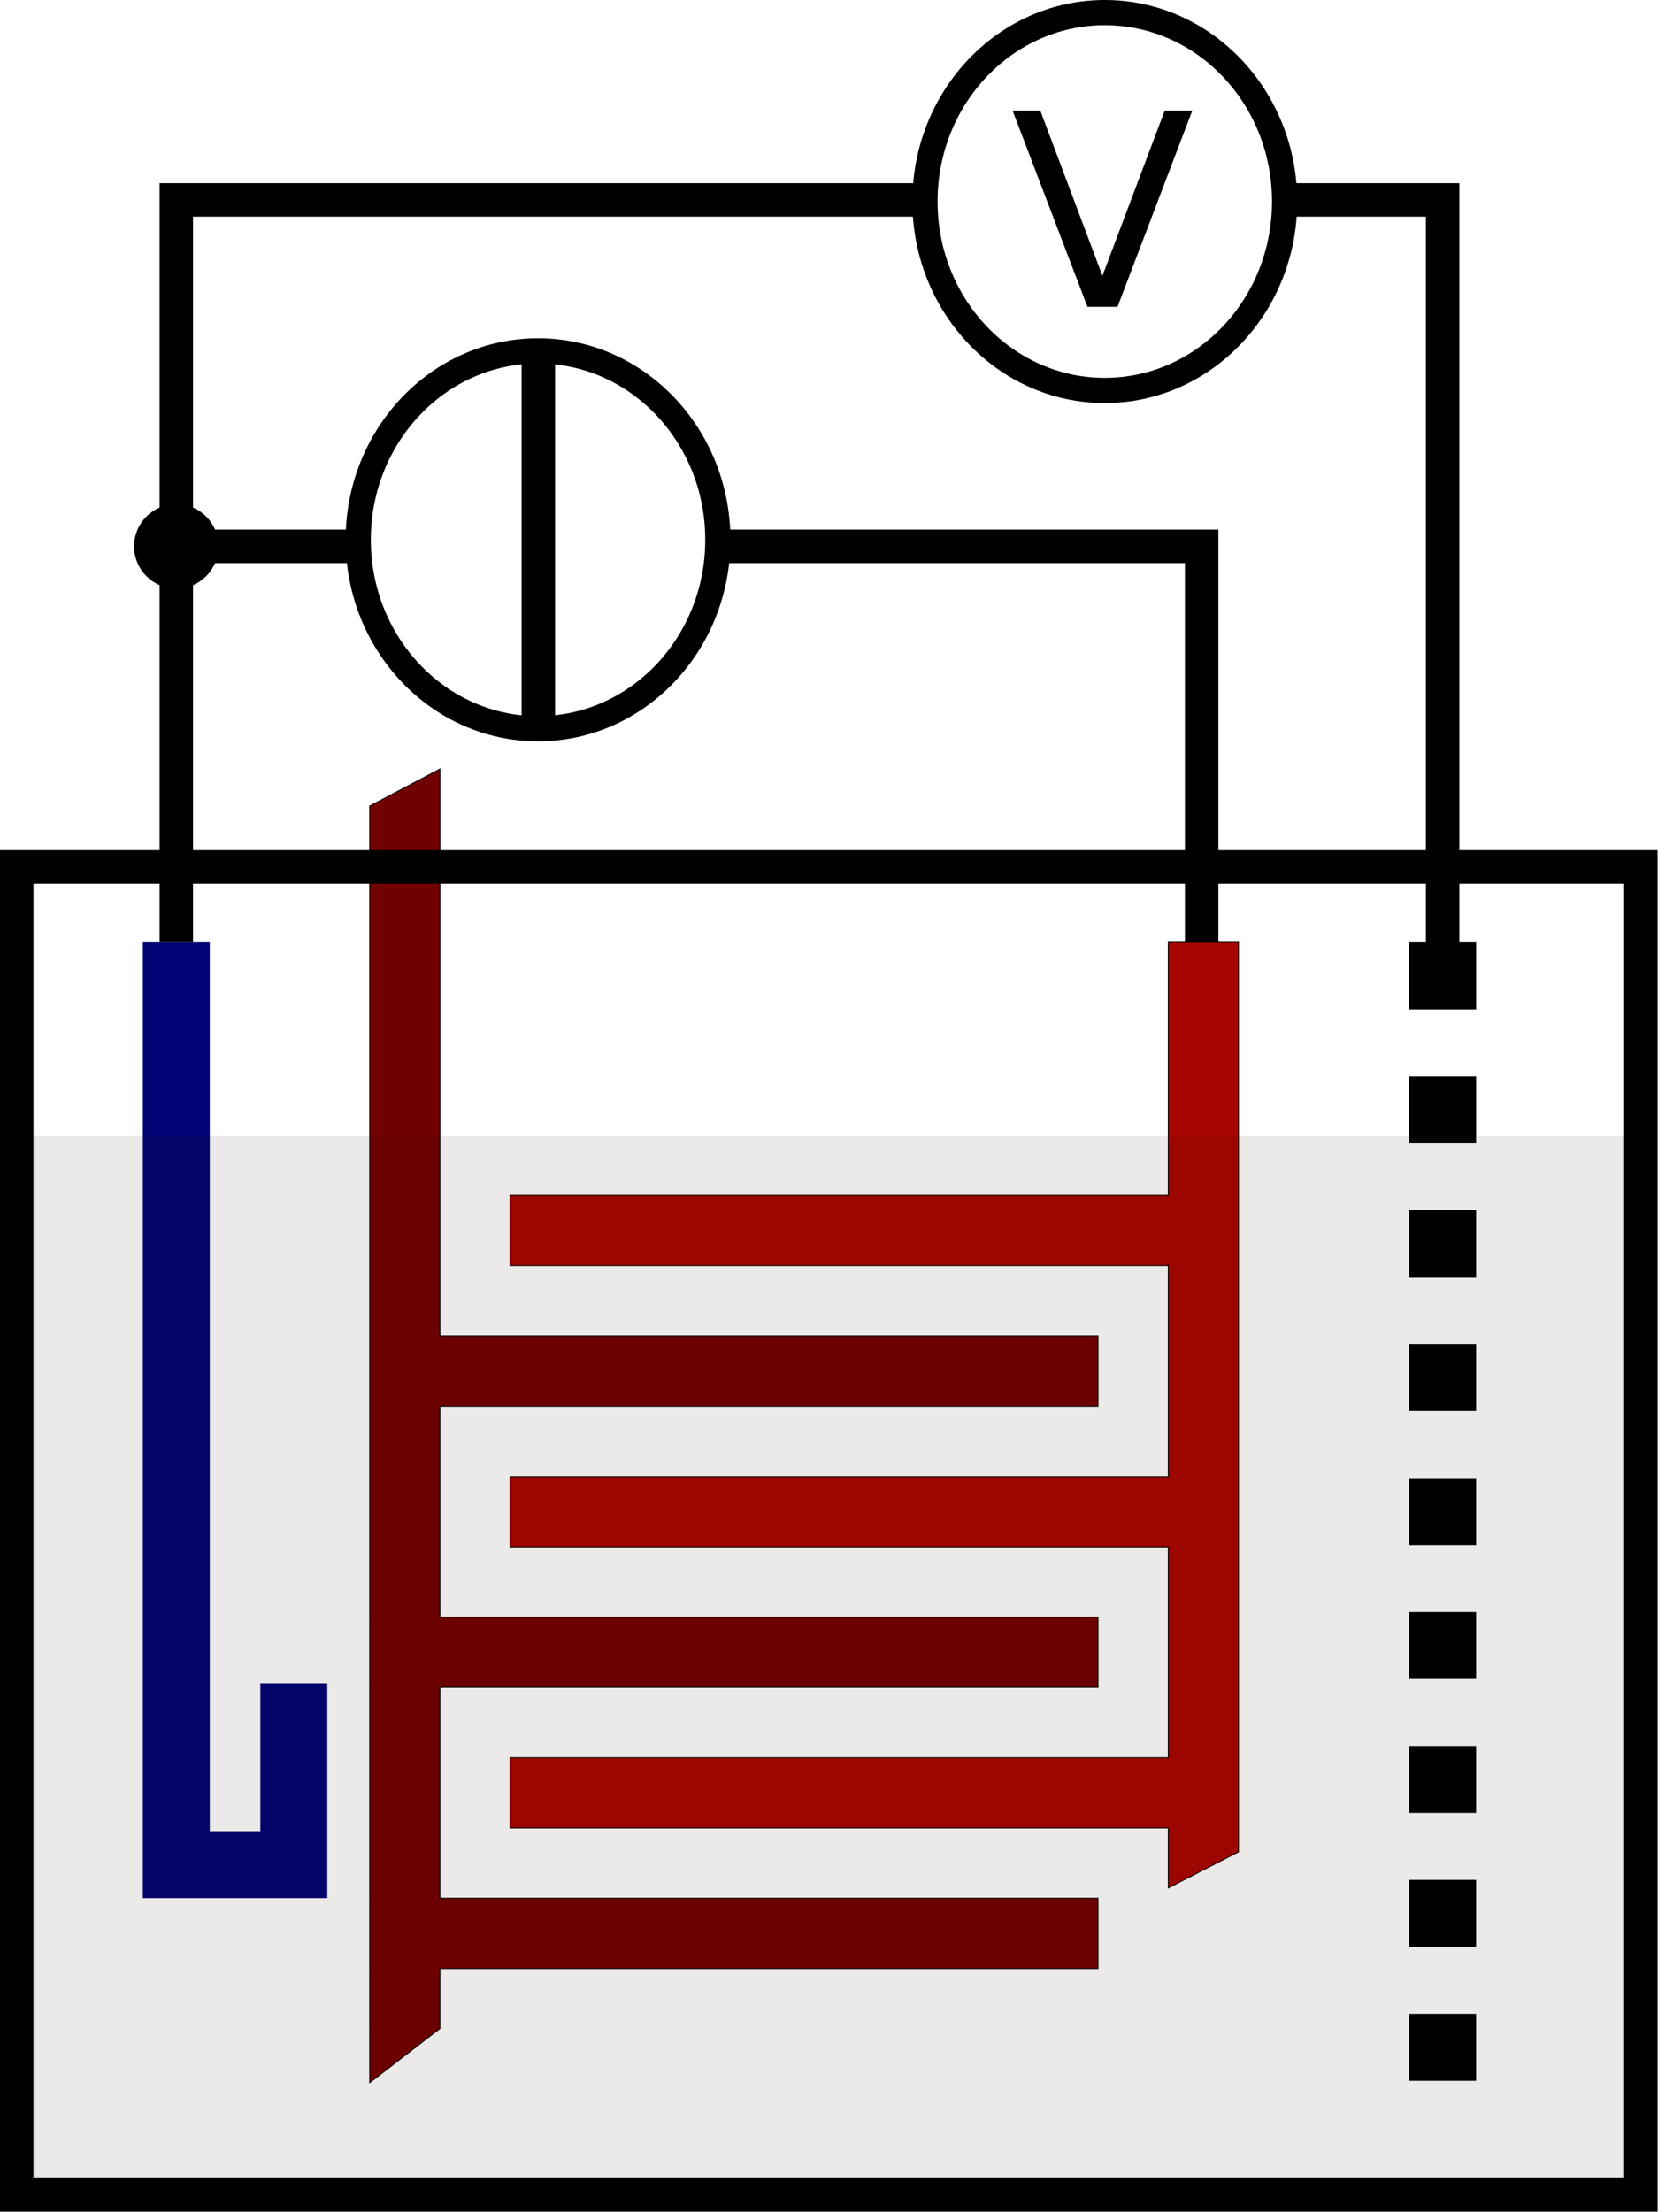 <?xml version="1.0" encoding="UTF-8" standalone="no"?>
<!-- Created with Inkscape (http://www.inkscape.org/) -->

<svg
   version="1.1"
   id="svg37372"
   xml:space="preserve"
   width="1871.68"
   height="2496.363"
   viewBox="0 0 1871.68 2496.363"
   sodipodi:docname="fingersDEPO.svg"
   inkscape:version="1.1.2 (0a00cf5339, 2022-02-04)"
   xmlns:inkscape="http://www.inkscape.org/namespaces/inkscape"
   xmlns:sodipodi="http://sodipodi.sourceforge.net/DTD/sodipodi-0.dtd"
   xmlns="http://www.w3.org/2000/svg"
   xmlns:svg="http://www.w3.org/2000/svg"><defs
     id="defs37376" /><sodipodi:namedview
     id="namedview37374"
     pagecolor="#ffffff"
     bordercolor="#666666"
     borderopacity="1.0"
     inkscape:pageshadow="2"
     inkscape:pageopacity="0.0"
     inkscape:pagecheckerboard="0"
     showgrid="false"
     inkscape:zoom="0.47813417"
     inkscape:cx="739.33222"
     inkscape:cy="643.12491"
     inkscape:window-width="1882"
     inkscape:window-height="1016"
     inkscape:window-x="0"
     inkscape:window-y="0"
     inkscape:window-maximized="1"
     inkscape:current-layer="g37380" /><g
     id="g37378"
     inkscape:groupmode="layer"
     inkscape:label="fingersDEPO"
     transform="matrix(1.333,0,0,1.333,0,9.4409062e-5)"><g
       id="g37380"><g
         id="g37382"><path
           d="m 1048.863,1567.648 -59.484,30.571 v -50.832 h -557.34 v -59.485 h 557.34 v -178.449 h -557.34 v -59.484 h 557.34 V 1071.52 h -557.34 v -59.485 h 557.34 V 797.676 h 59.484 z"
           style="fill:#a90500;fill-opacity:1;fill-rule:nonzero;stroke:#000000;stroke-width:0.75;stroke-linecap:butt;stroke-linejoin:miter;stroke-miterlimit:4;stroke-dasharray:none;stroke-opacity:1"
           id="path37384" /></g><g
         id="g37386"><path
           d="m 313.074,1763.066 59.485,-45.878 v -50.833 h 557.336 v -59.484 H 372.559 v -178.453 h 557.336 v -59.48 H 372.559 V 1190.484 H 929.895 V 1131 H 372.559 V 650.992 l -59.485,31.356 z"
           style="fill:#710000;fill-opacity:1;fill-rule:nonzero;stroke:#000000;stroke-width:0.75;stroke-linecap:butt;stroke-linejoin:miter;stroke-miterlimit:4;stroke-dasharray:none;stroke-opacity:1"
           id="path37388" /></g><g
         id="g37390"><path
           d="m 149.312,797.676 v 780.785 h 99.508 v -153.484"
           style="fill:none;stroke:#000374;stroke-width:56.693;stroke-linecap:butt;stroke-linejoin:miter;stroke-miterlimit:4;stroke-dasharray:none;stroke-opacity:1"
           id="path37392" /></g><g
         id="g37394"><path
           d="M 1221.711,797.676 V 1800.891"
           style="fill:none;stroke:#000000;stroke-width:56.693;stroke-linecap:butt;stroke-linejoin:miter;stroke-miterlimit:4;stroke-dasharray:56.693, 56.693;stroke-dashoffset:0;stroke-opacity:1"
           id="path37396" /></g><g
         id="g37398"><path
           d="M 14.172,733.852 H 1389.586 V 1858.098 H 14.172 Z"
           style="fill:none;stroke:#000000;stroke-width:28.346;stroke-linecap:butt;stroke-linejoin:miter;stroke-miterlimit:4;stroke-dasharray:none;stroke-opacity:1"
           id="path37400" /></g><g
         id="g37402"><path
           d="m 607.922,456.961 c 0,88.328 -68.176,159.934 -152.277,159.934 -84.098,0 -152.274,-71.606 -152.274,-159.934 0,-88.328 68.176,-159.93 152.274,-159.93 84.101,0 152.277,71.602 152.277,159.93 z"
           style="fill:none;stroke:#000000;stroke-width:21.331;stroke-linecap:butt;stroke-linejoin:miter;stroke-miterlimit:4;stroke-dasharray:none;stroke-opacity:1"
           id="path37404" /></g><g
         id="g37406"><path
           d="m 1087.883,170.598 c 0,88.328 -68.176,159.933 -152.274,159.933 -84.101,0 -152.277,-71.605 -152.277,-159.933 0,-88.328 68.176,-159.934 152.277,-159.934 84.098,0 152.274,71.606 152.274,159.934 z"
           style="fill:none;stroke:#000000;stroke-width:21.331;stroke-linecap:butt;stroke-linejoin:miter;stroke-miterlimit:4;stroke-dasharray:none;stroke-opacity:1"
           id="path37408" /></g><g
         id="g37410"><path
           d="M 149.312,797.676 V 462.516 H 306.988"
           style="fill:none;stroke:#000000;stroke-width:28.346;stroke-linecap:butt;stroke-linejoin:miter;stroke-miterlimit:4;stroke-dasharray:none;stroke-opacity:1"
           id="path37412" /></g><g
         id="g37414"><path
           d="M 149.312,462.516 V 169.25 h 635.793"
           style="fill:none;stroke:#000000;stroke-width:28.346;stroke-linecap:butt;stroke-linejoin:miter;stroke-miterlimit:4;stroke-dasharray:none;stroke-opacity:1"
           id="path37416" /></g><g
         id="g37418"><path
           d="m 1088.074,169.25 h 133.637 v 646.578"
           style="fill:none;stroke:#000000;stroke-width:28.346;stroke-linecap:butt;stroke-linejoin:miter;stroke-miterlimit:4;stroke-dasharray:none;stroke-opacity:1"
           id="path37420" /></g><g
         id="g37422"><path
           d="m 609.531,462.516 h 408.106 v 335.16"
           style="fill:none;stroke:#000000;stroke-width:28.346;stroke-linecap:butt;stroke-linejoin:miter;stroke-miterlimit:4;stroke-dasharray:none;stroke-opacity:1"
           id="path37424" /></g><path
         d="M 920.93,259.73 857.523,93.637 h 23.469 L 933.617,233.48 986.336,93.637 h 23.375 L 946.398,259.73 Z"
         style="fill:#000000;fill-opacity:1;fill-rule:nonzero;stroke:none"
         id="path37428" /><path
         d="m 14.172,961.641 h 1375.414 v 896.457 H 14.172 Z"
         style="fill:#230500;fill-opacity:0.087;fill-rule:nonzero;stroke:none"
         id="path37430" /><path
         d="m 185.066,462.516 c 0,19.742 -16.007,35.75 -35.754,35.75 -19.746,0 -35.75,-16.008 -35.75,-35.75 0,-19.746 16.004,-35.754 35.75,-35.754 19.747,0 35.754,16.008 35.754,35.754 z"
         style="fill:#000000;fill-opacity:1;fill-rule:nonzero;stroke:none"
         id="path37432" /><path
         style="fill:none;stroke:#000000;stroke-width:28.346;stroke-linecap:butt;stroke-linejoin:miter;stroke-opacity:1;stroke-miterlimit:4;stroke-dasharray:none"
         d="M 455.917,302.905 V 614.149"
         id="path37604" /></g></g></svg>
